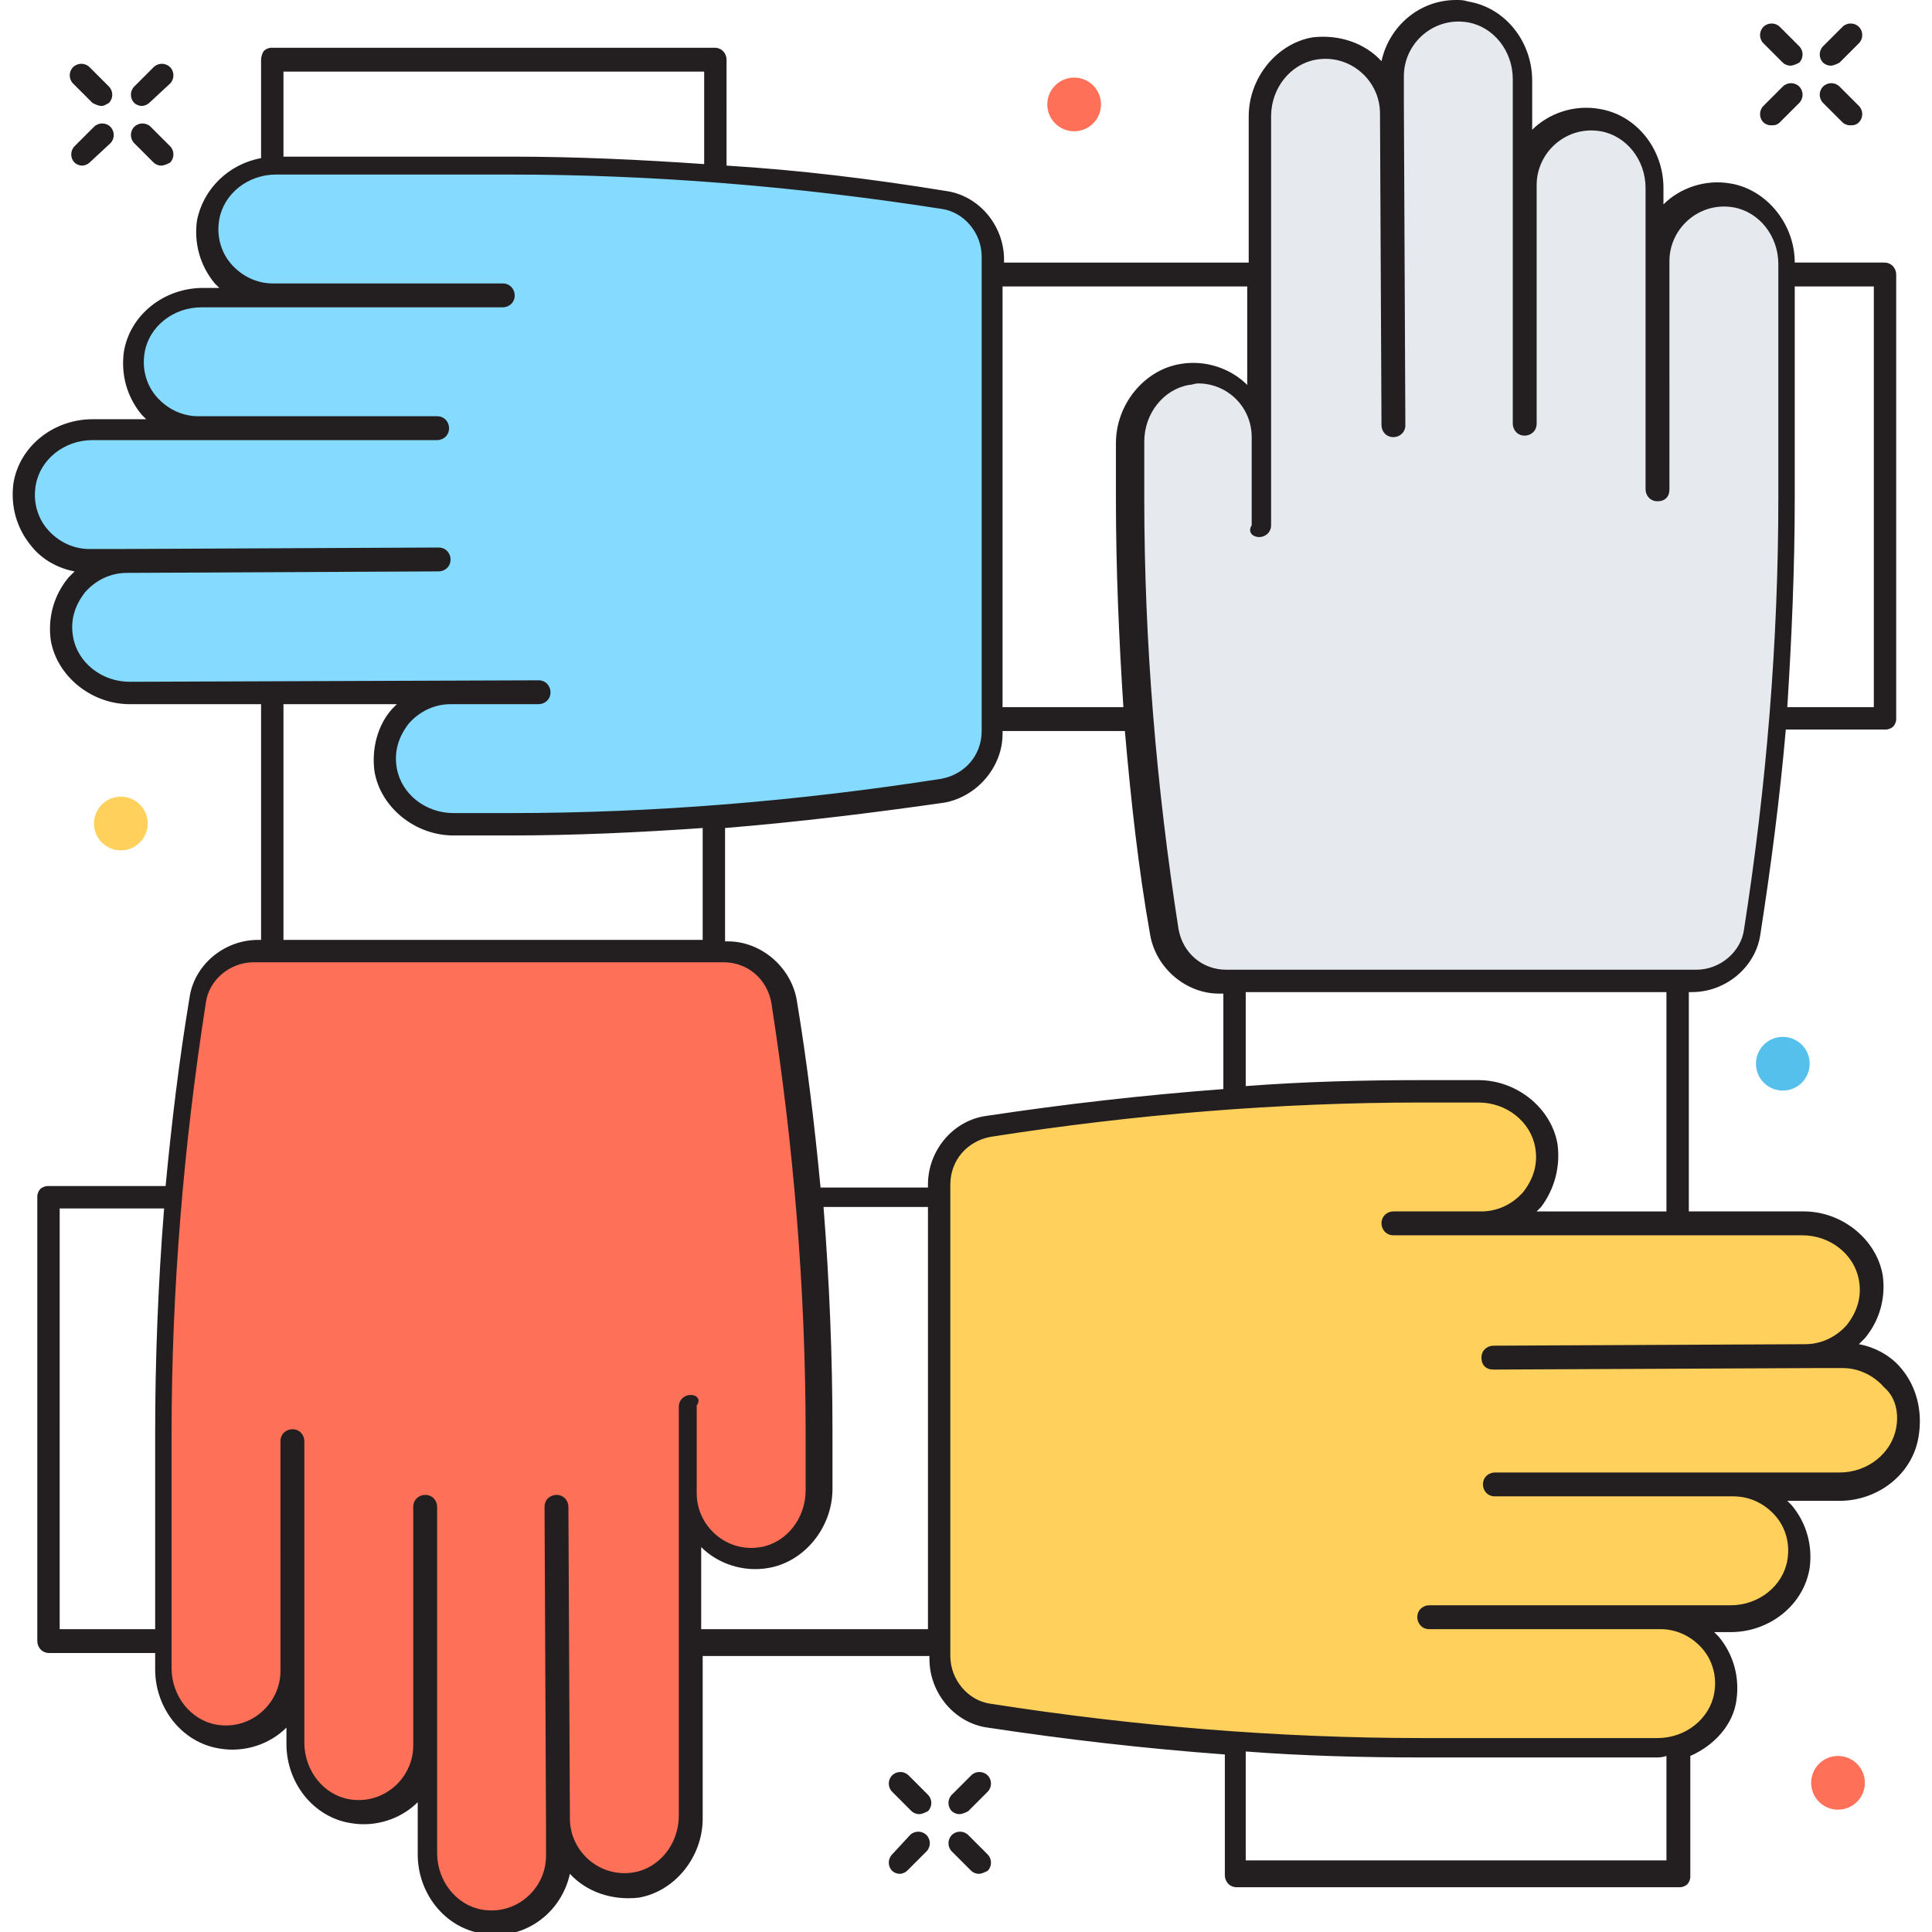 <?xml version="1.0" encoding="utf-8"?>
<!-- Generator: Adobe Illustrator 18.0.0, SVG Export Plug-In . SVG Version: 6.00 Build 0)  -->
<!DOCTYPE svg PUBLIC "-//W3C//DTD SVG 1.1//EN" "http://www.w3.org/Graphics/SVG/1.1/DTD/svg11.dtd">
<svg version="1.1" id="Layer_1" xmlns="http://www.w3.org/2000/svg" xmlns:xlink="http://www.w3.org/1999/xlink" x="0px" y="0px"
	 viewBox="0 0 129.5 129.5" enable-background="new 0 0 129.5 129.5" xml:space="preserve">
<g>
	<g>
		<path fill="#E6E9EE" d="M113.3,65.7c1.9,0,3.6-1.4,3.9-3.3c1.5-9.6,2.3-19.3,2.3-29V17.7c0-2.2-1.5-4.2-3.7-4.6
			c-2.8-0.4-5.1,1.7-5.1,4.3v-4.7c0-2.2-1.5-4.2-3.7-4.6c-2.8-0.4-5.1,1.7-5.1,4.3V5.4c0-2.2-1.5-4.2-3.7-4.6
			c-2.8-0.4-5.1,1.7-5.1,4.3v2.5c0-2.7-2.4-4.8-5.1-4.3c-2.2,0.4-3.7,2.4-3.7,4.6l0,21.5c0-2.7-2.4-4.8-5.1-4.3
			c-2.2,0.4-3.7,2.4-3.7,4.6v3.8c0,9.7,0.8,19.4,2.3,29c0.3,1.9,2,3.3,3.9,3.3L113.3,65.7z"/>
		<path fill="#FFD05B" d="M62.9,110.9c0,1.9,1.4,3.6,3.3,3.9c9.6,1.5,19.3,2.3,29,2.3l15.7,0c2.2,0,4.2-1.5,4.6-3.7
			c0.4-2.8-1.7-5.1-4.3-5.1l4.7,0c2.2,0,4.2-1.5,4.6-3.7c0.4-2.8-1.7-5.1-4.3-5.1l7.1,0c2.2,0,4.2-1.5,4.6-3.7
			c0.4-2.8-1.7-5.1-4.3-5.1h-2.5c2.7,0,4.8-2.4,4.3-5.1c-0.4-2.2-2.4-3.7-4.6-3.7l-21.5,0c2.7,0,4.8-2.4,4.3-5.1
			c-0.4-2.2-2.4-3.7-4.6-3.7h-3.8c-9.7,0-19.4,0.8-29,2.3c-1.9,0.3-3.3,2-3.3,3.9L62.9,110.9z"/>
		<path fill="#FF7058" d="M17.3,63.8c-1.9,0-3.6,1.4-3.9,3.3c-1.5,9.6-2.3,19.3-2.3,29l0,15.7c0,2.2,1.5,4.2,3.7,4.6
			c2.8,0.4,5.1-1.7,5.1-4.3v4.7c0,2.2,1.5,4.2,3.7,4.6c2.8,0.4,5.1-1.7,5.1-4.3v7.1c0,2.2,1.5,4.2,3.7,4.6c2.8,0.4,5.1-1.7,5.1-4.3
			v-2.5c0,2.7,2.4,4.8,5.1,4.3c2.2-0.4,3.7-2.4,3.7-4.6l0-21.5c0,2.7,2.4,4.8,5.1,4.3c2.2-0.4,3.7-2.4,3.7-4.6v-3.8
			c0-9.7-0.8-19.4-2.3-29c-0.3-1.9-2-3.3-3.9-3.3L17.3,63.8z"/>
		<path fill="#84DBFF" d="M66.6,17.5c0-1.9-1.4-3.6-3.3-3.9c-9.6-1.5-19.3-2.3-29-2.3l-15.7,0c-2.2,0-4.2,1.5-4.6,3.7
			c-0.4,2.8,1.7,5.1,4.3,5.1h-4.7c-2.2,0-4.2,1.5-4.6,3.7c-0.4,2.8,1.7,5.1,4.3,5.1l-7.1,0c-2.2,0-4.2,1.5-4.6,3.7
			c-0.4,2.8,1.7,5.1,4.3,5.1h2.5c-2.7,0-4.8,2.4-4.3,5.1c0.4,2.2,2.4,3.7,4.6,3.7h21.5c-2.7,0-4.8,2.4-4.3,5.1
			c0.4,2.2,2.4,3.7,4.6,3.7h3.8c9.7,0,19.4-0.8,29-2.3c1.9-0.3,3.3-2,3.3-3.9L66.6,17.5z"/>
		<path fill="#231F20" d="M127.5,91.8c-0.7-0.9-1.8-1.5-2.9-1.7c0.1-0.1,0.3-0.3,0.4-0.4c1-1.2,1.4-2.7,1.2-4.2
			c-0.4-2.4-2.7-4.3-5.3-4.3l-7.7,0V66.5h0.2c2.3,0,4.3-1.7,4.6-3.9c0.7-4.5,1.3-9.1,1.7-13.7h6.7c0.2,0,0.4-0.1,0.5-0.2
			c0.1-0.1,0.2-0.3,0.2-0.5V18.4c0-0.4-0.3-0.8-0.8-0.8h-6c0-2.6-1.9-4.9-4.3-5.3c-1.7-0.3-3.4,0.3-4.5,1.4v-1.1
			c0-2.6-1.8-4.9-4.3-5.3c-1.7-0.3-3.4,0.3-4.5,1.4V5.4c0-2.6-1.8-4.9-4.3-5.3C98.1,0,97.9,0,97.6,0c-2.5,0-4.5,1.8-5,4.1
			c-1.1-1.2-2.8-1.8-4.6-1.6c-2.4,0.4-4.3,2.7-4.3,5.3v9.8H67.3v-0.2c0-2.3-1.7-4.3-3.9-4.6c-4.9-0.8-9.8-1.4-14.7-1.7V4
			c0-0.4-0.3-0.8-0.8-0.8l-29.7,0c-0.2,0-0.4,0.1-0.5,0.2S17.5,3.8,17.5,4l0,6.6c-2.2,0.4-3.9,2.1-4.3,4.2c-0.2,1.5,0.2,3,1.2,4.2
			c0.1,0.1,0.2,0.2,0.3,0.3h-1.1c-2.6,0-4.9,1.8-5.3,4.3c-0.2,1.5,0.2,3,1.2,4.2c0.1,0.1,0.2,0.2,0.3,0.3H6.2
			c-2.6,0-4.9,1.8-5.3,4.3c-0.2,1.5,0.2,3,1.2,4.2c0.7,0.9,1.8,1.5,2.9,1.7c-0.1,0.1-0.3,0.3-0.4,0.4c-1,1.2-1.4,2.7-1.2,4.2
			c0.4,2.4,2.7,4.3,5.3,4.3h8.8V63h-0.2c-2.3,0-4.3,1.7-4.6,3.9c-0.7,4.2-1.2,8.4-1.6,12.6l-7.9,0c-0.2,0-0.4,0.1-0.5,0.2
			c-0.1,0.1-0.2,0.3-0.2,0.5V110c0,0.4,0.3,0.8,0.8,0.8l7.1,0v1.1c0,2.6,1.8,4.9,4.3,5.3c1.7,0.3,3.4-0.3,4.5-1.4v1.1
			c0,2.6,1.8,4.9,4.3,5.3c1.7,0.3,3.4-0.3,4.5-1.4v3.5c0,2.6,1.8,4.9,4.3,5.3c0.3,0,0.6,0.1,0.9,0.1c2.5,0,4.5-1.8,5-4.1
			c1.1,1.2,2.8,1.8,4.6,1.6c2.4-0.4,4.3-2.7,4.3-5.3v-10.9h15.2v0.2c0,2.3,1.7,4.3,3.9,4.6c5.3,0.8,10.5,1.4,15.9,1.8v8.1
			c0,0.4,0.3,0.8,0.8,0.8l29.7,0c0.2,0,0.4-0.1,0.5-0.2c0.1-0.1,0.2-0.3,0.2-0.5v-8.1c1.6-0.7,2.9-2.1,3.1-3.8
			c0.2-1.5-0.2-3-1.2-4.2c-0.1-0.1-0.2-0.2-0.3-0.3h1.1c2.6,0,4.9-1.8,5.3-4.3c0.2-1.5-0.2-3-1.2-4.2c-0.1-0.1-0.2-0.2-0.3-0.3h3.5
			c2.6,0,4.9-1.8,5.3-4.3C128.9,94.5,128.4,92.9,127.5,91.8z M120.3,33.4V19.2h5.3v28.2h-5.8C120.1,42.7,120.3,38,120.3,33.4z
			 M10.4,96.1v13.1l-6.4,0V81l7,0C10.6,86,10.4,91.1,10.4,96.1z M84.4,36c0.4,0,0.8-0.3,0.8-0.8V7.8c0-1.9,1.3-3.5,3-3.8
			c2.3-0.4,4.3,1.4,4.3,3.6c0,0.2,0.1,20.9,0.1,20.9c0,0.4,0.3,0.8,0.8,0.8c0.4,0,0.8-0.3,0.8-0.8c0,0-0.1-21.5-0.1-21.6V5.1
			c0-2.2,2-4,4.3-3.6c1.7,0.3,3,1.9,3,3.8v23.1c0,0.4,0.3,0.8,0.8,0.8c0.4,0,0.8-0.3,0.8-0.8v-16c0-2.2,2-4,4.3-3.6
			c1.7,0.3,3,1.9,3,3.8l0,20.2c0,0.4,0.3,0.8,0.8,0.8s0.8-0.3,0.8-0.8V17.5c0,0,0,0,0,0c0-2.2,2-4,4.3-3.6c1.7,0.3,3,1.9,3,3.8v15.7
			c0,9.6-0.8,19.3-2.3,28.9c-0.2,1.5-1.6,2.7-3.2,2.7l-31.5,0c-1.6,0-2.9-1.1-3.2-2.7c-1.5-9.6-2.3-19.3-2.3-28.9v-3.8
			c0-1.9,1.3-3.5,3-3.8c0.2,0,0.4-0.1,0.6-0.1c2,0,3.6,1.6,3.6,3.6v5.9C83.6,35.7,84,36,84.4,36z M104.4,76.7
			c-0.4-2.4-2.7-4.3-5.3-4.3h-3.8c-3.9,0-7.9,0.1-11.8,0.4v-6.3l28.2,0v14.7l-8.7,0c0.1-0.1,0.2-0.2,0.3-0.3
			C104.2,79.7,104.6,78.2,104.4,76.7z M67.3,19.2h16.3v6.6c-1.1-1.1-2.8-1.7-4.5-1.4c-2.4,0.4-4.3,2.7-4.3,5.3v3.8
			c0,4.6,0.2,9.3,0.5,13.9l-8.1,0V19.2z M19,4.8l28.2,0V11c-4.3-0.3-8.6-0.5-12.9-0.5H19L19,4.8z M8.7,45.7c-1.9,0-3.5-1.3-3.8-3
			c-0.2-1.1,0.1-2.1,0.8-3c0.7-0.8,1.7-1.3,2.8-1.3c0.2,0,20.9-0.1,20.9-0.1c0.4,0,0.8-0.3,0.8-0.8c0-0.4-0.3-0.8-0.8-0.8
			c0,0-21.5,0.1-21.6,0.1H6c-1.1,0-2.1-0.5-2.8-1.3c-0.7-0.8-1-1.9-0.8-3c0.3-1.7,1.9-3,3.8-3h23.1c0.4,0,0.8-0.3,0.8-0.8
			c0-0.4-0.3-0.8-0.8-0.8h-16c-1.1,0-2.1-0.5-2.8-1.3c-0.7-0.8-1-1.9-0.8-3c0.3-1.7,1.9-3,3.8-3h20.2c0.4,0,0.8-0.3,0.8-0.8
			c0-0.4-0.3-0.8-0.8-0.8H18.3c-1.1,0-2.1-0.5-2.8-1.3c-0.7-0.8-1-1.9-0.8-3c0.3-1.7,1.9-3,3.8-3h15.7c9.6,0,19.3,0.8,28.9,2.3
			c1.5,0.2,2.7,1.6,2.7,3.2V49c0,1.6-1.1,2.9-2.7,3.2c-9.6,1.5-19.3,2.3-28.9,2.3h-3.8c-1.9,0-3.5-1.3-3.8-3c-0.2-1.1,0.1-2.1,0.8-3
			c0.7-0.8,1.7-1.3,2.8-1.3l0,0h5.9c0.4,0,0.8-0.3,0.8-0.8c0-0.4-0.3-0.8-0.8-0.8L8.7,45.7z M25.1,51.7c0.4,2.4,2.7,4.3,5.3,4.3h3.8
			c4.3,0,8.6-0.2,12.9-0.5V63H19l0-15.8h7.6c-0.1,0.1-0.2,0.2-0.3,0.3C25.3,48.6,24.9,50.2,25.1,51.7z M46.3,93.5
			c-0.4,0-0.8,0.3-0.8,0.8v27.4c0,1.9-1.3,3.5-3,3.8c-2.3,0.4-4.3-1.4-4.3-3.6c0-0.2-0.1-20.9-0.1-20.9c0-0.4-0.3-0.8-0.8-0.8
			c-0.4,0-0.8,0.3-0.8,0.8c0,0,0.1,21.5,0.1,21.6v1.8c0,2.2-2,4-4.3,3.6c-1.7-0.3-3-1.9-3-3.8V101c0-0.4-0.3-0.8-0.8-0.8
			c-0.4,0-0.8,0.3-0.8,0.8v16c0,2.2-2,4-4.3,3.6c-1.7-0.3-3-1.9-3-3.8l0-20.2c0-0.4-0.3-0.8-0.8-0.8c-0.4,0-0.8,0.3-0.8,0.8V112
			c0,0,0,0,0,0c0,2.2-2,4-4.3,3.6c-1.7-0.3-3-1.9-3-3.8V96.1c0-9.6,0.8-19.3,2.3-28.9c0.2-1.5,1.6-2.7,3.2-2.7h31.5
			c1.6,0,2.9,1.1,3.2,2.7c1.5,9.6,2.3,19.3,2.3,28.9v3.8c0,1.9-1.3,3.5-3,3.8c-2.3,0.4-4.3-1.4-4.3-3.6v-5.9
			C47,93.8,46.7,93.5,46.3,93.5z M62.2,109.2H47v-5.5c1.1,1.1,2.8,1.7,4.5,1.4c2.4-0.4,4.3-2.7,4.3-5.3v-3.8c0-5-0.2-10-0.6-15.1h7
			V109.2z M62.2,79.4v0.2H55c-0.4-4.2-0.9-8.4-1.6-12.6c-0.4-2.2-2.4-3.9-4.6-3.9h-0.2v-7.6c4.9-0.4,9.8-1,14.7-1.7
			c2.2-0.4,3.9-2.4,3.9-4.6v-0.2l8.2,0c0.4,4.6,0.9,9.2,1.7,13.7c0.4,2.2,2.4,3.9,4.6,3.9H82v6.4c-5.3,0.4-10.6,1-15.9,1.8
			C63.9,75.1,62.2,77.1,62.2,79.4z M111.7,124.7l-28.2,0v-7.3c3.9,0.3,7.9,0.4,11.8,0.4H111c0.2,0,0.4,0,0.7-0.1V124.7z M127.1,95.7
			c-0.3,1.7-1.9,3-3.8,3l-23.1,0c-0.4,0-0.8,0.3-0.8,0.8c0,0.4,0.3,0.8,0.8,0.8h16c0,0,0,0,0,0c1.1,0,2.1,0.5,2.8,1.3
			c0.7,0.8,1,1.9,0.8,3c-0.3,1.7-1.9,3-3.8,3l-20.2,0c-0.4,0-0.8,0.3-0.8,0.8c0,0.4,0.3,0.8,0.8,0.8l15.5,0c1.1,0,2.1,0.5,2.8,1.3
			c0.7,0.8,1,1.9,0.8,3c-0.3,1.7-1.9,3-3.8,3h0H95.3c-9.6,0-19.3-0.8-28.9-2.3c-1.5-0.2-2.7-1.6-2.7-3.2V79.4c0-1.6,1.1-2.9,2.7-3.2
			c9.6-1.5,19.3-2.3,28.9-2.3h3.8c1.9,0,3.5,1.3,3.8,3c0.2,1.1-0.1,2.1-0.8,3c-0.7,0.8-1.7,1.3-2.8,1.3l0,0l0,0h-5.9
			c-0.4,0-0.8,0.3-0.8,0.8c0,0.4,0.3,0.8,0.8,0.8l27.4,0c1.9,0,3.5,1.3,3.8,3c0.2,1.1-0.1,2.1-0.8,3c-0.7,0.8-1.7,1.3-2.8,1.3
			c-0.2,0-20.9,0.1-20.9,0.1c-0.4,0-0.8,0.3-0.8,0.8s0.3,0.8,0.8,0.8c0,0,21.5-0.1,21.6-0.1h1.8c1.1,0,2.1,0.5,2.8,1.3
			C127,93.6,127.3,94.6,127.1,95.7z"/>
		<circle fill="#FF7058" cx="72" cy="7" r="1.8"/>
		<circle fill="#FFD05B" cx="8.1" cy="55.2" r="1.8"/>
		<circle fill="#54C0EB" cx="119.5" cy="71.3" r="1.8"/>
		<circle fill="#FF7058" cx="123.2" cy="119.5" r="1.8"/>
		<path fill="#231F20" d="M9.5,7.1C9.3,7.1,9.1,7,9,6.9C8.7,6.6,8.7,6.1,9,5.8l1.3-1.3c0.3-0.3,0.8-0.3,1.1,0c0.3,0.3,0.3,0.8,0,1.1
			L10,6.9C9.9,7,9.7,7.1,9.5,7.1z"/>
		<path fill="#231F20" d="M5.5,11.1c-0.2,0-0.4-0.1-0.5-0.2c-0.3-0.3-0.3-0.8,0-1.1l1.3-1.3c0.3-0.3,0.8-0.3,1.1,0
			c0.3,0.3,0.3,0.8,0,1.1L6,10.9C5.9,11,5.7,11.1,5.5,11.1z"/>
		<path fill="#231F20" d="M10.8,11.1c-0.2,0-0.4-0.1-0.5-0.2L9,9.6C8.7,9.3,8.7,8.8,9,8.5c0.3-0.3,0.8-0.3,1.1,0l1.3,1.3
			c0.3,0.3,0.3,0.8,0,1.1C11.2,11,11,11.1,10.8,11.1z"/>
		<path fill="#231F20" d="M6.8,7.1C6.6,7.1,6.4,7,6.2,6.9L4.9,5.6c-0.3-0.3-0.3-0.8,0-1.1c0.3-0.3,0.8-0.3,1.1,0l1.3,1.3
			c0.3,0.3,0.3,0.8,0,1.1C7.1,7,7,7.1,6.8,7.1z"/>
		<path fill="#231F20" d="M122.7,4.4c-0.2,0-0.4-0.1-0.5-0.2c-0.3-0.3-0.3-0.8,0-1.1l1.3-1.3c0.3-0.3,0.8-0.3,1.1,0
			c0.3,0.3,0.3,0.8,0,1.1l-1.3,1.3C123.1,4.3,122.9,4.4,122.7,4.4z"/>
		<path fill="#231F20" d="M118.7,8.4c-0.2,0-0.4-0.1-0.5-0.2c-0.3-0.3-0.3-0.8,0-1.1l1.3-1.3c0.3-0.3,0.8-0.3,1.1,0
			c0.3,0.3,0.3,0.8,0,1.1l-1.3,1.3C119.1,8.4,118.9,8.4,118.7,8.4z"/>
		<path fill="#231F20" d="M124,8.4c-0.2,0-0.4-0.1-0.5-0.2l-1.3-1.3c-0.3-0.3-0.3-0.8,0-1.1c0.3-0.3,0.8-0.3,1.1,0l1.3,1.3
			c0.3,0.3,0.3,0.8,0,1.1C124.4,8.4,124.2,8.4,124,8.4z"/>
		<path fill="#231F20" d="M120,4.4c-0.2,0-0.4-0.1-0.5-0.2l-1.3-1.3c-0.3-0.3-0.3-0.8,0-1.1s0.8-0.3,1.1,0l1.3,1.3
			c0.3,0.3,0.3,0.8,0,1.1C120.4,4.3,120.2,4.4,120,4.4z"/>
		<path fill="#231F20" d="M64.3,121.6c-0.2,0-0.4-0.1-0.5-0.2c-0.3-0.3-0.3-0.8,0-1.1l1.3-1.3c0.3-0.3,0.8-0.3,1.1,0
			c0.3,0.3,0.3,0.8,0,1.1l-1.3,1.3C64.7,121.5,64.5,121.6,64.3,121.6z"/>
		<path fill="#231F20" d="M60.3,125.6c-0.2,0-0.4-0.1-0.5-0.2c-0.3-0.3-0.3-0.8,0-1.1L61,123c0.3-0.3,0.8-0.3,1.1,0s0.3,0.8,0,1.1
			l-1.3,1.3C60.7,125.5,60.5,125.6,60.3,125.6z"/>
		<path fill="#231F20" d="M65.6,125.6c-0.2,0-0.4-0.1-0.5-0.2l-1.3-1.3c-0.3-0.3-0.3-0.8,0-1.1c0.3-0.3,0.8-0.3,1.1,0l1.3,1.3
			c0.3,0.3,0.3,0.8,0,1.1C66,125.5,65.8,125.6,65.6,125.6z"/>
		<path fill="#231F20" d="M61.6,121.6c-0.2,0-0.4-0.1-0.5-0.2l-1.3-1.3c-0.3-0.3-0.3-0.8,0-1.1c0.3-0.3,0.8-0.3,1.1,0l1.3,1.3
			c0.3,0.3,0.3,0.8,0,1.1C62,121.5,61.8,121.6,61.6,121.6z"/>
	</g>
</g>
</svg>
